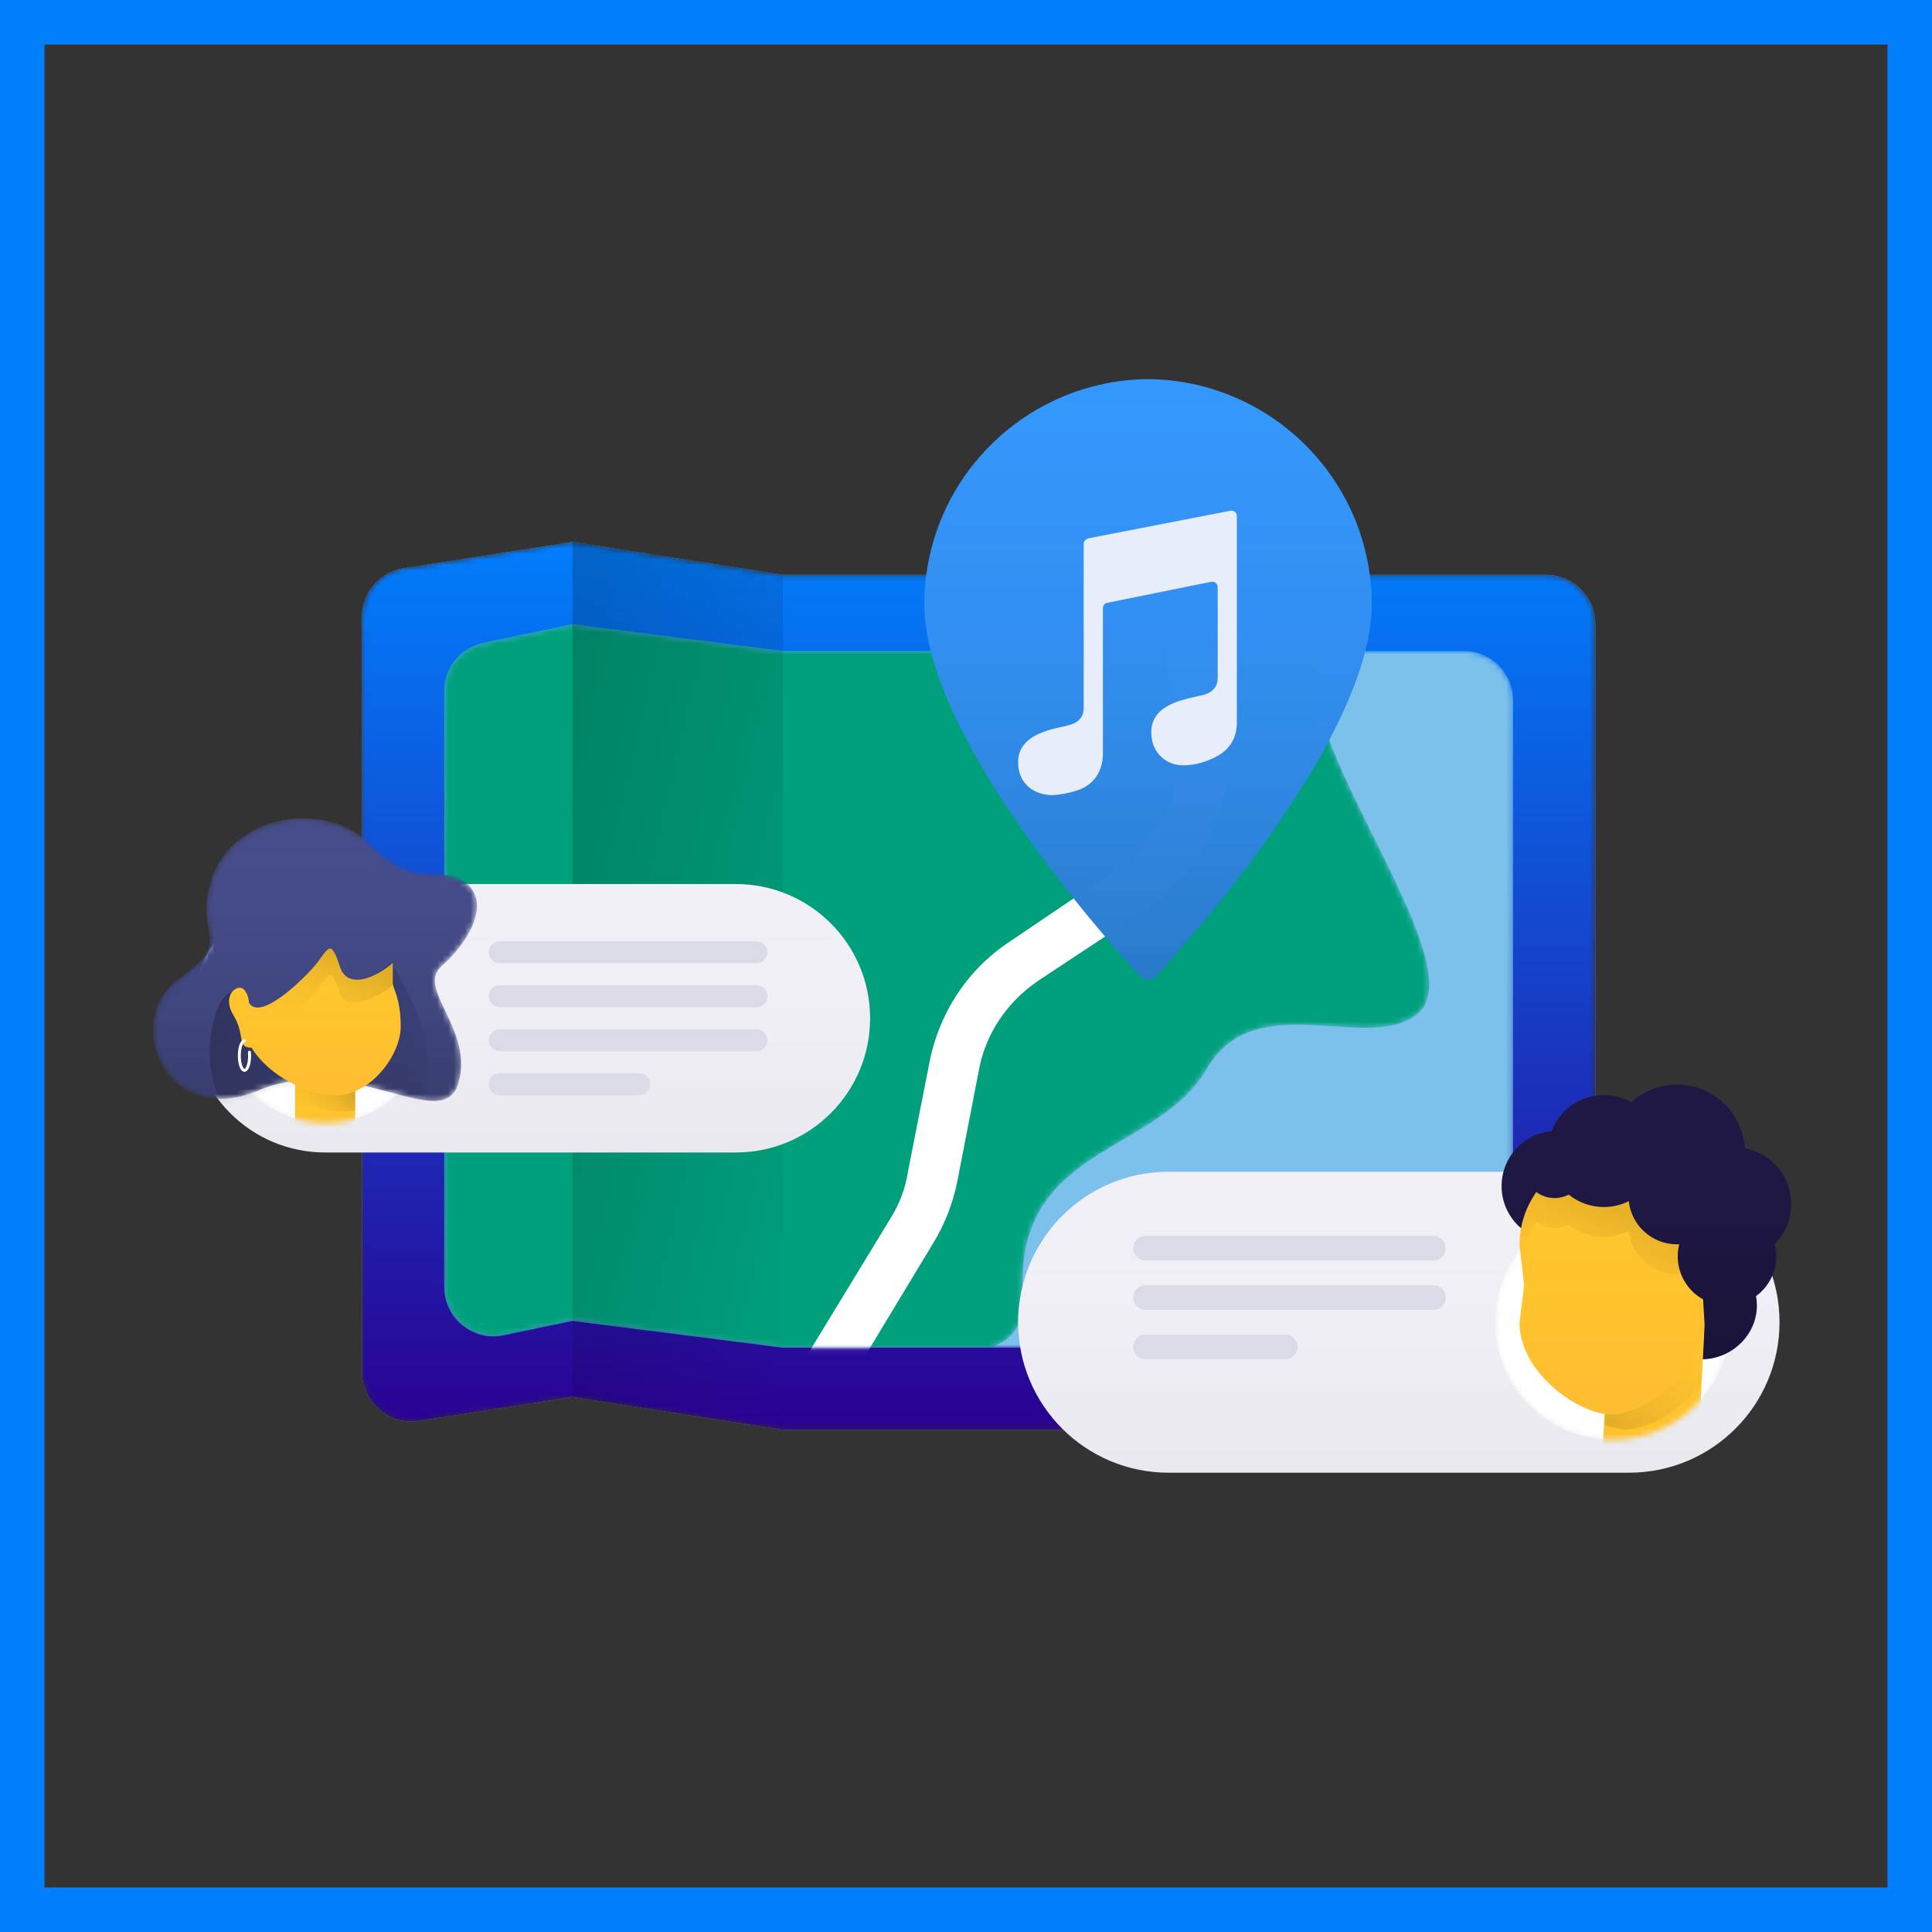 <svg width="347" height="347" viewBox="0 0 347 347" fill="none" xmlns="http://www.w3.org/2000/svg">
<rect x="0" y="0" width="347" height="347" fill="#333333" stroke="none"/>
<rect x="4" y="4" width="339" height="339" stroke="#017EFC" stroke-width="8"/>
<mask id="mask0" mask-type="alpha" maskUnits="userSpaceOnUse" x="65" y="97" width="222" height="160">
<path d="M72.502 102.069L102.816 97.332L140.622 103.239H277.671C282.565 103.239 286.532 107.206 286.532 112.1V247.967C286.532 252.861 282.565 256.828 277.671 256.828H140.622L102.816 250.921L75.238 255.23C70.403 255.986 65.871 252.678 65.115 247.843C65.044 247.391 65.009 246.933 65.009 246.475V110.823C65.009 106.458 68.189 102.742 72.502 102.069Z" fill="white"/>
</mask>
<g mask="url(#mask0)">
<path d="M72.502 102.069L102.816 97.332L140.622 103.239H277.671C282.565 103.239 286.532 107.206 286.532 112.1V247.967C286.532 252.861 282.565 256.828 277.671 256.828H140.622L102.816 250.921L75.238 255.23C70.403 255.986 65.871 252.678 65.115 247.843C65.044 247.391 65.009 246.933 65.009 246.475V110.823C65.009 106.458 68.189 102.742 72.502 102.069Z" fill="#E6E6EF"/>
<path d="M72.502 102.069L102.816 97.332L140.622 103.239H277.671C282.565 103.239 286.532 107.206 286.532 112.1V247.967C286.532 252.861 282.565 256.828 277.671 256.828H140.622L102.816 250.921L75.238 255.23C70.403 255.986 65.871 252.678 65.115 247.843C65.044 247.391 65.009 246.933 65.009 246.475V110.823C65.009 106.458 68.189 102.742 72.502 102.069Z" fill="url(#paint0_linear)"/>
</g>
<mask id="mask1" mask-type="alpha" maskUnits="userSpaceOnUse" x="79" y="112" width="193" height="131">
<path d="M86.826 115.44L102.816 112.1L140.622 116.913H262.903C267.797 116.913 271.764 120.88 271.764 125.774V233.199C271.764 238.092 267.797 242.06 262.903 242.06H140.622L102.816 237.246L90.451 239.83C85.66 240.831 80.966 237.759 79.965 232.968C79.84 232.372 79.778 231.765 79.778 231.156V124.114C79.778 119.919 82.72 116.298 86.826 115.44Z" fill="white"/>
</mask>
<g mask="url(#mask1)">
<path d="M86.826 115.44L102.816 112.1L140.622 116.913H262.903C267.797 116.913 271.764 120.88 271.764 125.774V233.199C271.764 238.092 267.797 242.06 262.903 242.06H140.622L102.816 237.246L90.451 239.83C85.66 240.831 80.966 237.759 79.965 232.968C79.84 232.372 79.778 231.765 79.778 231.156V124.114C79.778 119.919 82.72 116.298 86.826 115.44Z" fill="#7BC1EB"/>
</g>
<mask id="mask2" mask-type="alpha" maskUnits="userSpaceOnUse" x="79" y="112" width="178" height="131">
<path d="M236.859 116.913C236.011 119.707 235.768 122.343 236.328 124.8C239.801 143.167 263.225 173.594 254.937 181.805C246.314 189.668 225.575 176.793 216.833 191.848C207.745 207.612 181.92 205.653 183.751 232.903C184.001 237.974 181.767 240.66 177.949 242.06H140.625L102.817 237.246L90.451 239.83C85.66 240.831 80.966 237.759 79.965 232.968C79.84 232.372 79.778 231.765 79.778 231.156V124.114C79.778 119.919 82.72 116.298 86.826 115.44L102.817 112.1L140.625 116.913H236.859Z" fill="white"/>
</mask>
<g mask="url(#mask2)">
<path d="M236.859 116.913C236.011 119.707 235.768 122.343 236.328 124.8C239.801 143.167 263.225 173.594 254.937 181.805C246.314 189.668 225.575 176.793 216.833 191.848C207.745 207.612 181.92 205.653 183.751 232.903C184.001 237.974 181.767 240.66 177.949 242.06H140.625L102.817 237.246L90.451 239.83C85.66 240.831 80.966 237.759 79.965 232.968C79.84 232.372 79.778 231.765 79.778 231.156V124.114C79.778 119.919 82.72 116.298 86.826 115.44L102.817 112.1L140.625 116.913H236.859Z" fill="#00A07D"/>
<path d="M147.711 256.237L140.032 251.512L159.821 219.022C161.521 216.331 162.609 213.505 163.07 210.456L166.91 190.962C168.633 181.907 173.843 174.036 181.383 169.105L200.582 156.109C208.766 150.66 212.993 141.048 211.51 131.299L204.717 88.175L213.578 86.699L220.371 130.117C222.274 143.1 216.555 156.104 205.603 163.493L186.404 176.194C180.745 180.074 176.894 185.892 175.771 192.439L171.931 212.228C171.116 216.204 169.643 220.027 167.501 223.452L147.711 256.237Z" fill="white"/>
</g>
<path d="M206.194 68.091C184.077 68.288 166.025 86.29 166.025 108.556C166.025 131.653 197.237 167.128 204.717 175.308C205.475 176.128 206.914 176.128 207.671 175.308C215.151 167.128 246.364 131.653 246.364 108.556C246.364 86.29 228.311 68.288 206.194 68.091Z" fill="#3499FF" fill-opacity="0.985"/>
<path d="M206.194 68.091C184.077 68.288 166.025 86.29 166.025 108.556C166.025 131.653 197.237 167.128 204.717 175.308C205.475 176.128 206.914 176.128 207.671 175.308C215.151 167.128 246.364 131.653 246.364 108.556C246.364 86.29 228.311 68.288 206.194 68.091Z" fill="url(#paint1_linear)"/>
<path fill-rule="evenodd" clip-rule="evenodd" d="M102.816 97.332L140.623 103.239V256.828L102.816 250.921V97.332Z" fill="url(#paint2_linear)"/>
<path d="M132.17 158.779H58.398C45.084 158.779 34.291 169.573 34.291 182.887C34.291 196.201 45.084 206.994 58.398 206.994H132.17C145.484 206.994 156.277 196.201 156.277 182.887C156.277 169.573 145.484 158.779 132.17 158.779Z" fill="#F0F0F6"/>
<path d="M132.17 158.779H58.398C45.084 158.779 34.291 169.573 34.291 182.887C34.291 196.201 45.084 206.994 58.398 206.994H132.17C145.484 206.994 156.277 196.201 156.277 182.887C156.277 169.573 145.484 158.779 132.17 158.779Z" fill="url(#paint3_linear)"/>
<path d="M114.781 192.767H89.752C88.661 192.767 87.776 193.651 87.776 194.743C87.776 195.834 88.661 196.719 89.752 196.719H114.781C115.873 196.719 116.757 195.834 116.757 194.743C116.757 193.651 115.873 192.767 114.781 192.767Z" fill="#DBDBE8"/>
<path d="M135.859 184.863H89.752C88.661 184.863 87.776 185.747 87.776 186.839C87.776 187.93 88.661 188.815 89.752 188.815H135.859C136.95 188.815 137.835 187.93 137.835 186.839C137.835 185.747 136.95 184.863 135.859 184.863Z" fill="#DBDBE8"/>
<path d="M135.859 176.959H89.752C88.661 176.959 87.776 177.844 87.776 178.935C87.776 180.026 88.661 180.911 89.752 180.911H135.859C136.95 180.911 137.835 180.026 137.835 178.935C137.835 177.844 136.95 176.959 135.859 176.959Z" fill="#DBDBE8"/>
<path d="M135.859 169.055H89.752C88.661 169.055 87.776 169.94 87.776 171.031C87.776 172.123 88.661 173.007 89.752 173.007H135.859C136.95 173.007 137.835 172.123 137.835 171.031C137.835 169.94 136.95 169.055 135.859 169.055Z" fill="#DBDBE8"/>
<mask id="mask3" mask-type="alpha" maskUnits="userSpaceOnUse" x="39" y="164" width="39" height="38">
<path d="M58.4 201.725C68.804 201.725 77.238 193.291 77.238 182.887C77.238 172.483 68.804 164.049 58.4 164.049C47.996 164.049 39.562 172.483 39.562 182.887C39.562 193.291 47.996 201.725 58.4 201.725Z" fill="white"/>
</mask>
<g mask="url(#mask3)">
<path d="M58.4 201.725C68.804 201.725 77.238 193.291 77.238 182.887C77.238 172.483 68.804 164.049 58.4 164.049C47.996 164.049 39.562 172.483 39.562 182.887C39.562 193.291 47.996 201.725 58.4 201.725Z" fill="white"/>
<path d="M58.397 186.97C61.38 186.97 63.798 191.026 63.798 196.03V201.359C63.798 206.363 61.38 210.419 58.397 210.419C55.414 210.419 52.996 206.363 52.996 201.359V196.03C52.996 191.026 55.414 186.97 58.397 186.97Z" fill="#FFC62C"/>
<path d="M58.397 186.97C61.38 186.97 63.798 191.026 63.798 196.03V201.359C63.798 206.363 61.38 210.419 58.397 210.419C55.414 210.419 52.996 206.363 52.996 201.359V196.03C52.996 191.026 55.414 186.97 58.397 186.97Z" fill="url(#paint4_linear)"/>
<path fill-rule="evenodd" clip-rule="evenodd" d="M63.798 199.383C63.068 199.536 62.325 199.617 61.574 199.617C59.066 199.617 56.026 198.929 52.996 197.631V194.612C52.996 191.992 55.119 189.869 57.738 189.869H59.056C61.675 189.869 63.798 191.992 63.798 194.612V199.383Z" fill="url(#paint5_linear)"/>
</g>
<mask id="mask4" mask-type="alpha" maskUnits="userSpaceOnUse" x="27" y="146" width="59" height="52">
<path d="M38.14 157.417C42.029 146.496 58.166 143.34 66.656 151.711C75.222 160.223 79.224 154.821 83.766 158.605C88.339 162.505 83.781 169.633 79.251 173.583C74.763 177.593 85.127 184.943 82.34 194.505C79.589 204.046 63.353 188.725 46.379 195.859C29.405 202.994 21.884 182.853 32.199 175.723C42.514 168.593 34.401 168.457 38.14 157.417Z" fill="white"/>
</mask>
<g mask="url(#mask4)">
<path d="M38.14 157.417C42.029 146.496 58.166 143.34 66.656 151.711C75.222 160.223 79.224 154.821 83.766 158.605C88.339 162.505 83.781 169.633 79.251 173.583C74.763 177.593 85.127 184.943 82.34 194.505C79.589 204.046 63.353 188.725 46.379 195.859C29.405 202.994 21.884 182.853 32.199 175.723C42.514 168.593 34.401 168.457 38.14 157.417Z" fill="#464D89"/>
<path d="M38.14 157.417C42.029 146.496 58.166 143.34 66.656 151.711C75.222 160.223 79.224 154.821 83.766 158.605C88.339 162.505 83.781 169.633 79.251 173.583C74.763 177.593 85.127 184.943 82.34 194.505C79.589 204.046 63.353 188.725 46.379 195.859C29.405 202.994 21.884 182.853 32.199 175.723C42.514 168.593 34.401 168.457 38.14 157.417Z" fill="url(#paint6_linear)"/>
<path fill-rule="evenodd" clip-rule="evenodd" d="M64.305 204.544C63.646 204.982 63.073 205.508 62.615 206.154C61.581 207.571 60.227 207.97 58.598 207.76C54.672 207.049 49.128 202.276 41.419 200.383C33.528 191.518 39.839 171.985 44.317 180.002C47.795 186.157 56.426 183.779 70.22 172.87C76.539 183.104 78.37 191.291 75.685 197.357C74.924 199.102 74.255 200.468 73.565 201.606C70.235 202.47 66.713 202.925 64.305 204.544Z" fill="url(#paint7_linear)"/>
</g>
<path d="M41.873 182.239C39.685 178.542 42.995 176.3 44.005 177.966C44.509 178.683 44.673 179.366 44.716 180.102C46.654 183.399 53.993 176.368 56.327 173.693C58.873 170.872 59.239 167.901 61.066 173.693C62.353 177.526 66.984 176.01 70.544 172.981C70.582 174.103 70.544 175.302 70.544 176.542C70.544 177.661 71.966 179.142 71.966 184.375C71.966 189.56 66.504 196.719 60.355 196.719C55.67 196.719 48.497 193.563 45.19 188.173C42.434 188.17 44.156 185.925 41.873 182.239Z" fill="#FFC62C"/>
<path d="M41.873 182.239C39.685 178.542 42.995 176.3 44.005 177.966C44.509 178.683 44.673 179.366 44.716 180.102C46.654 183.399 53.993 176.368 56.327 173.693C58.873 170.872 59.239 167.901 61.066 173.693C62.353 177.526 66.984 176.01 70.544 172.981C70.582 174.103 70.544 175.302 70.544 176.542C70.544 177.661 71.966 179.142 71.966 184.375C71.966 189.56 66.504 196.719 60.355 196.719C55.67 196.719 48.497 193.563 45.19 188.173C42.434 188.17 44.156 185.925 41.873 182.239Z" fill="url(#paint8_linear)"/>
<path d="M43.906 186.707C44.052 186.707 44.169 186.825 44.169 186.97C44.169 187.116 44.052 187.234 43.906 187.234C43.806 187.234 43.641 187.434 43.503 187.829C43.341 188.29 43.247 188.925 43.247 189.605C43.247 190.285 43.341 190.92 43.503 191.381C43.641 191.777 43.806 191.976 43.906 191.976C44.006 191.976 44.171 191.777 44.309 191.381C44.471 190.92 44.565 190.285 44.565 189.605C44.565 189.399 44.556 189.196 44.539 189C44.527 188.855 44.634 188.727 44.779 188.715C44.924 188.702 45.052 188.81 45.064 188.955C45.083 189.166 45.092 189.384 45.092 189.605C45.092 191.202 44.636 192.503 43.906 192.503C43.176 192.503 42.721 191.202 42.721 189.605C42.721 188.009 43.176 186.707 43.906 186.707Z" fill="white"/>
<path fill-rule="evenodd" clip-rule="evenodd" d="M61.072 178.486C59.226 172.668 58.858 175.664 56.287 178.486C53.938 181.205 47.821 185.611 44.565 180.156C46.538 183.508 53.938 176.419 56.287 173.717C58.858 170.877 59.226 167.882 61.072 173.717C62.366 177.586 67.035 176.057 70.641 173.001C70.663 174.135 70.624 175.343 70.641 176.578C70.624 177.722 62.366 182.373 61.072 178.486Z" fill="url(#paint9_linear)"/>
<path d="M220.941 91.743C220.364 91.853 196.151 96.558 195.636 96.656C195.121 96.754 194.642 97.098 194.642 97.639V127.131C194.642 127.327 194.63 128.015 194.347 128.568C193.967 129.293 193.304 129.821 192.372 130.128C191.967 130.263 191.414 130.386 190.764 130.533C187.806 131.197 182.861 132.327 182.861 136.896C182.861 140.716 185.61 142.436 187.978 142.731C188.236 142.768 188.53 142.817 188.849 142.817C189.672 142.817 193.267 142.411 195.133 141.195C196.483 140.311 198.09 138.567 198.09 135.324V109.222C198.09 108.755 198.422 108.35 198.876 108.264L217.53 104.493C218.143 104.37 218.708 104.837 218.708 105.451V121.53C218.708 122.033 218.683 122.623 218.401 123.176C218.02 123.9 217.358 124.429 216.413 124.736C216.008 124.871 215.333 124.994 214.682 125.141C211.725 125.804 206.779 126.922 206.779 131.492C206.779 135.631 209.896 137.289 211.909 137.424C212.707 137.473 213.283 137.461 214.29 137.314C215.296 137.166 217.174 136.638 218.769 135.717C220.966 134.452 222.144 132.425 222.144 129.796V92.689C222.132 92.148 221.678 91.596 220.941 91.743Z" fill="#E8EDFB"/>
<path d="M292.588 210.456H209.887C194.961 210.456 182.861 222.555 182.861 237.481C182.861 252.407 194.961 264.507 209.887 264.507H292.588C307.514 264.507 319.614 252.407 319.614 237.481C319.614 222.555 307.514 210.456 292.588 210.456Z" fill="#F0F0F6"/>
<path d="M292.588 210.456H209.887C194.961 210.456 182.861 222.555 182.861 237.481C182.861 252.407 194.961 264.507 209.887 264.507H292.588C307.514 264.507 319.614 252.407 319.614 237.481C319.614 222.555 307.514 210.456 292.588 210.456Z" fill="url(#paint10_linear)"/>
<mask id="mask5" mask-type="alpha" maskUnits="userSpaceOnUse" x="268" y="216" width="43" height="43">
<path d="M289.633 258.601C301.296 258.601 310.751 249.146 310.751 237.482C310.751 225.819 301.296 216.364 289.633 216.364C277.969 216.364 268.514 225.819 268.514 237.482C268.514 249.146 277.969 258.601 289.633 258.601Z" fill="white"/>
</mask>
<g mask="url(#mask5)">
<path d="M289.633 258.601C301.296 258.601 310.751 249.146 310.751 237.482C310.751 225.819 301.296 216.364 289.633 216.364C277.969 216.364 268.514 225.819 268.514 237.482C268.514 249.146 277.969 258.601 289.633 258.601Z" fill="white"/>
<path d="M288.998 237.968H306.158L305.085 258.881C304.981 263.685 301.006 267.461 296.237 267.461C291.619 267.461 287.926 263.79 287.926 259.149C287.926 259.138 287.929 259.014 287.926 258.881L288.998 237.968Z" fill="#FFC62C"/>
<path d="M288.998 237.968H306.158L305.085 258.881C304.981 263.685 301.006 267.461 296.237 267.461C291.619 267.461 287.926 263.79 287.926 259.149C287.926 259.138 287.929 259.014 287.926 258.881L288.998 237.968Z" fill="url(#paint11_linear)"/>
<path fill-rule="evenodd" clip-rule="evenodd" d="M305.622 248.425C302.089 253.373 295.918 256.736 291.948 256.736C290.943 256.736 289.607 256.444 288.194 255.932L288.999 237.968H306.158L305.622 248.425Z" fill="url(#paint12_linear)"/>
</g>
<path d="M230.857 239.697H205.751C204.527 239.697 203.536 240.689 203.536 241.912C203.536 243.135 204.527 244.127 205.751 244.127H230.857C232.08 244.127 233.072 243.135 233.072 241.912C233.072 240.689 232.08 239.697 230.857 239.697Z" fill="#DBDBE8"/>
<path d="M257.44 230.835H205.751C204.527 230.835 203.536 231.827 203.536 233.05C203.536 234.274 204.527 235.265 205.751 235.265H257.44C258.663 235.265 259.655 234.274 259.655 233.05C259.655 231.827 258.663 230.835 257.44 230.835Z" fill="#DBDBE8"/>
<path d="M257.44 221.975H205.751C204.527 221.975 203.536 222.966 203.536 224.19C203.536 225.413 204.527 226.405 205.751 226.405H257.44C258.663 226.405 259.655 225.413 259.655 224.19C259.655 222.966 258.663 221.975 257.44 221.975Z" fill="#DBDBE8"/>
<path d="M305.892 228.106C308.297 228.927 309.957 231.19 309.913 233.679C309.863 236.584 308.08 238.884 305.712 239.608C304.282 247.751 294.66 254.056 289.402 254.056C283.713 254.056 272.913 246.673 272.913 237.566C273.45 233.36 273.718 231.098 273.718 230.779C273.718 230.461 273.45 228.076 272.913 223.624C272.913 214.518 280.296 207.135 289.402 207.135C298.509 207.135 305.892 214.518 305.892 223.624V228.106Z" fill="#FFC62C"/>
<path d="M305.892 228.106C308.297 228.927 309.957 231.19 309.913 233.679C309.863 236.584 308.08 238.884 305.712 239.608C304.282 247.751 294.66 254.056 289.402 254.056C283.713 254.056 272.913 246.673 272.913 237.566C273.45 233.36 273.718 231.098 273.718 230.779C273.718 230.461 273.45 228.076 272.913 223.624C272.913 214.518 280.296 207.135 289.402 207.135C298.509 207.135 305.892 214.518 305.892 223.624V228.106Z" fill="url(#paint13_linear)"/>
<path d="M305.844 244.133L306.16 237.968L305.892 233.375C303.173 231.865 301.334 228.965 301.334 225.635C301.334 224.892 301.425 224.171 301.598 223.481C301.466 223.487 301.333 223.49 301.2 223.49C296.712 223.49 293.017 220.098 292.538 215.738C291.19 216.41 289.67 216.787 288.062 216.787C285.671 216.787 283.476 215.953 281.75 214.56C280.992 214.955 280.129 215.179 279.214 215.179C277.988 215.179 276.856 214.777 275.942 214.099C274.591 216.004 273.635 218.208 273.192 220.593C271.053 218.773 269.696 216.062 269.696 213.034C269.696 207.877 273.631 203.639 278.661 203.159C280.103 199.37 283.768 196.679 288.062 196.679C289.855 196.679 291.539 197.148 292.997 197.971C295.163 196.002 298.041 194.802 301.2 194.802C307.678 194.802 312.978 199.852 313.375 206.231C318.117 207.102 321.711 211.257 321.711 216.251C321.711 219.051 320.581 221.588 318.752 223.429C318.933 224.135 319.029 224.874 319.029 225.635C319.029 228.572 317.598 231.175 315.395 232.785C315.493 233.336 315.544 233.903 315.544 234.483C315.544 239.74 311.08 244.016 305.844 244.133Z" fill="#1F1845"/>
<path d="M305.844 244.133L306.16 237.968L305.892 233.375C303.173 231.865 301.334 228.965 301.334 225.635C301.334 224.892 301.425 224.171 301.598 223.481C301.466 223.487 301.333 223.49 301.2 223.49C296.712 223.49 293.017 220.098 292.538 215.738C291.19 216.41 289.67 216.787 288.062 216.787C285.671 216.787 283.476 215.953 281.75 214.56C280.992 214.955 280.129 215.179 279.214 215.179C277.988 215.179 276.856 214.777 275.942 214.099C274.591 216.004 273.635 218.208 273.192 220.593C271.053 218.773 269.696 216.062 269.696 213.034C269.696 207.877 273.631 203.639 278.661 203.159C280.103 199.37 283.768 196.679 288.062 196.679C289.855 196.679 291.539 197.148 292.997 197.971C295.163 196.002 298.041 194.802 301.2 194.802C307.678 194.802 312.978 199.852 313.375 206.231C318.117 207.102 321.711 211.257 321.711 216.251C321.711 219.051 320.581 221.588 318.752 223.429C318.933 224.135 319.029 224.874 319.029 225.635C319.029 228.572 317.598 231.175 315.395 232.785C315.493 233.336 315.544 233.903 315.544 234.483C315.544 239.74 311.08 244.016 305.844 244.133Z" fill="url(#paint14_linear)"/>
<path fill-rule="evenodd" clip-rule="evenodd" d="M301.965 228.847C301.717 228.85 301.302 228.852 301.2 228.852C296.712 228.852 293.017 225.46 292.538 221.1C291.19 221.772 289.67 222.149 288.062 222.149C285.671 222.149 283.476 221.315 281.75 219.922C280.991 220.317 280.129 220.54 279.214 220.54C277.988 220.54 276.856 220.139 275.942 219.46C274.591 221.365 273.635 223.569 273.192 225.953C273.109 225.252 273.016 224.476 272.913 223.624C272.913 220.075 274.034 216.788 275.942 214.098C276.856 214.777 277.988 215.178 279.214 215.178C280.129 215.178 280.991 214.955 281.75 214.559C283.476 215.953 285.671 216.787 288.062 216.787C289.67 216.787 291.19 216.409 292.538 215.738C293.017 220.098 296.712 223.49 301.2 223.49C301.333 223.49 301.466 223.487 301.598 223.481C301.425 224.17 301.539 224.924 301.598 225.666C301.862 229.018 302.042 228.846 301.965 228.847Z" fill="url(#paint15_linear)"/>
<defs>
<linearGradient id="paint0_linear" x1="175.77" y1="97.332" x2="175.77" y2="256.828" gradientUnits="userSpaceOnUse">
<stop stop-color="#017EFC"/>
<stop offset="1" stop-color="#2B0092"/>
</linearGradient>
<linearGradient id="paint1_linear" x1="206.194" y1="68.091" x2="206.194" y2="175.923" gradientUnits="userSpaceOnUse">
<stop stop-color="#403F9F" stop-opacity="0"/>
<stop offset="1" stop-opacity="0.2"/>
</linearGradient>
<linearGradient id="paint2_linear" x1="140.623" y1="256.828" x2="69.032" y2="239.859" gradientUnits="userSpaceOnUse">
<stop stop-opacity="0"/>
<stop offset="1" stop-opacity="0.2"/>
</linearGradient>
<linearGradient id="paint3_linear" x1="95.284" y1="158.779" x2="95.284" y2="206.994" gradientUnits="userSpaceOnUse">
<stop stop-color="#F0F0F6" stop-opacity="0"/>
<stop offset="1" stop-opacity="0.03"/>
</linearGradient>
<linearGradient id="paint4_linear" x1="58.397" y1="186.97" x2="58.397" y2="210.419" gradientUnits="userSpaceOnUse">
<stop stop-color="#FFC62C" stop-opacity="0"/>
<stop offset="1" stop-color="#FF6663" stop-opacity="0.1"/>
</linearGradient>
<linearGradient id="paint5_linear" x1="63.798" y1="189.869" x2="54.145" y2="201.055" gradientUnits="userSpaceOnUse">
<stop stop-opacity="0.35"/>
<stop offset="1" stop-color="#FFC62C" stop-opacity="0"/>
</linearGradient>
<linearGradient id="paint6_linear" x1="56.581" y1="146.953" x2="56.581" y2="197.739" gradientUnits="userSpaceOnUse">
<stop stop-color="#403F9F" stop-opacity="0"/>
<stop offset="1" stop-opacity="0.2"/>
</linearGradient>
<linearGradient id="paint7_linear" x1="37.664" y1="172.87" x2="72.376" y2="211.828" gradientUnits="userSpaceOnUse">
<stop stop-opacity="0.3"/>
<stop offset="1" stop-color="#1F1845" stop-opacity="0"/>
</linearGradient>
<linearGradient id="paint8_linear" x1="56.553" y1="170.372" x2="56.553" y2="196.719" gradientUnits="userSpaceOnUse">
<stop stop-color="#FFC62C" stop-opacity="0"/>
<stop offset="1" stop-color="#FF6663" stop-opacity="0.1"/>
</linearGradient>
<linearGradient id="paint9_linear" x1="70.648" y1="170.372" x2="61.053" y2="190.583" gradientUnits="userSpaceOnUse">
<stop stop-opacity="0.2"/>
<stop offset="1" stop-color="#FFC62C" stop-opacity="0"/>
</linearGradient>
<linearGradient id="paint10_linear" x1="251.238" y1="210.456" x2="251.238" y2="264.507" gradientUnits="userSpaceOnUse">
<stop stop-color="#F0F0F6" stop-opacity="0"/>
<stop offset="1" stop-opacity="0.03"/>
</linearGradient>
<linearGradient id="paint11_linear" x1="297.042" y1="237.968" x2="297.042" y2="267.461" gradientUnits="userSpaceOnUse">
<stop stop-color="#FFC62C" stop-opacity="0"/>
<stop offset="1" stop-color="#FF6663" stop-opacity="0.1"/>
</linearGradient>
<linearGradient id="paint12_linear" x1="288.194" y1="253.745" x2="306.804" y2="238.772" gradientUnits="userSpaceOnUse">
<stop stop-opacity="0.1"/>
<stop offset="1" stop-color="#FF6663" stop-opacity="0"/>
</linearGradient>
<linearGradient id="paint13_linear" x1="291.414" y1="207.135" x2="291.414" y2="254.056" gradientUnits="userSpaceOnUse">
<stop stop-color="#FFC62C" stop-opacity="0"/>
<stop offset="1" stop-color="#FF6663" stop-opacity="0.1"/>
</linearGradient>
<linearGradient id="paint14_linear" x1="295.703" y1="194.802" x2="295.703" y2="244.133" gradientUnits="userSpaceOnUse">
<stop stop-color="#1F1845" stop-opacity="0"/>
<stop offset="1" stop-opacity="0.2"/>
</linearGradient>
<linearGradient id="paint15_linear" x1="291.523" y1="217.487" x2="284.643" y2="233.799" gradientUnits="userSpaceOnUse">
<stop stop-opacity="0.1"/>
<stop offset="1" stop-color="#FF6663" stop-opacity="0"/>
</linearGradient>
</defs>
</svg>
